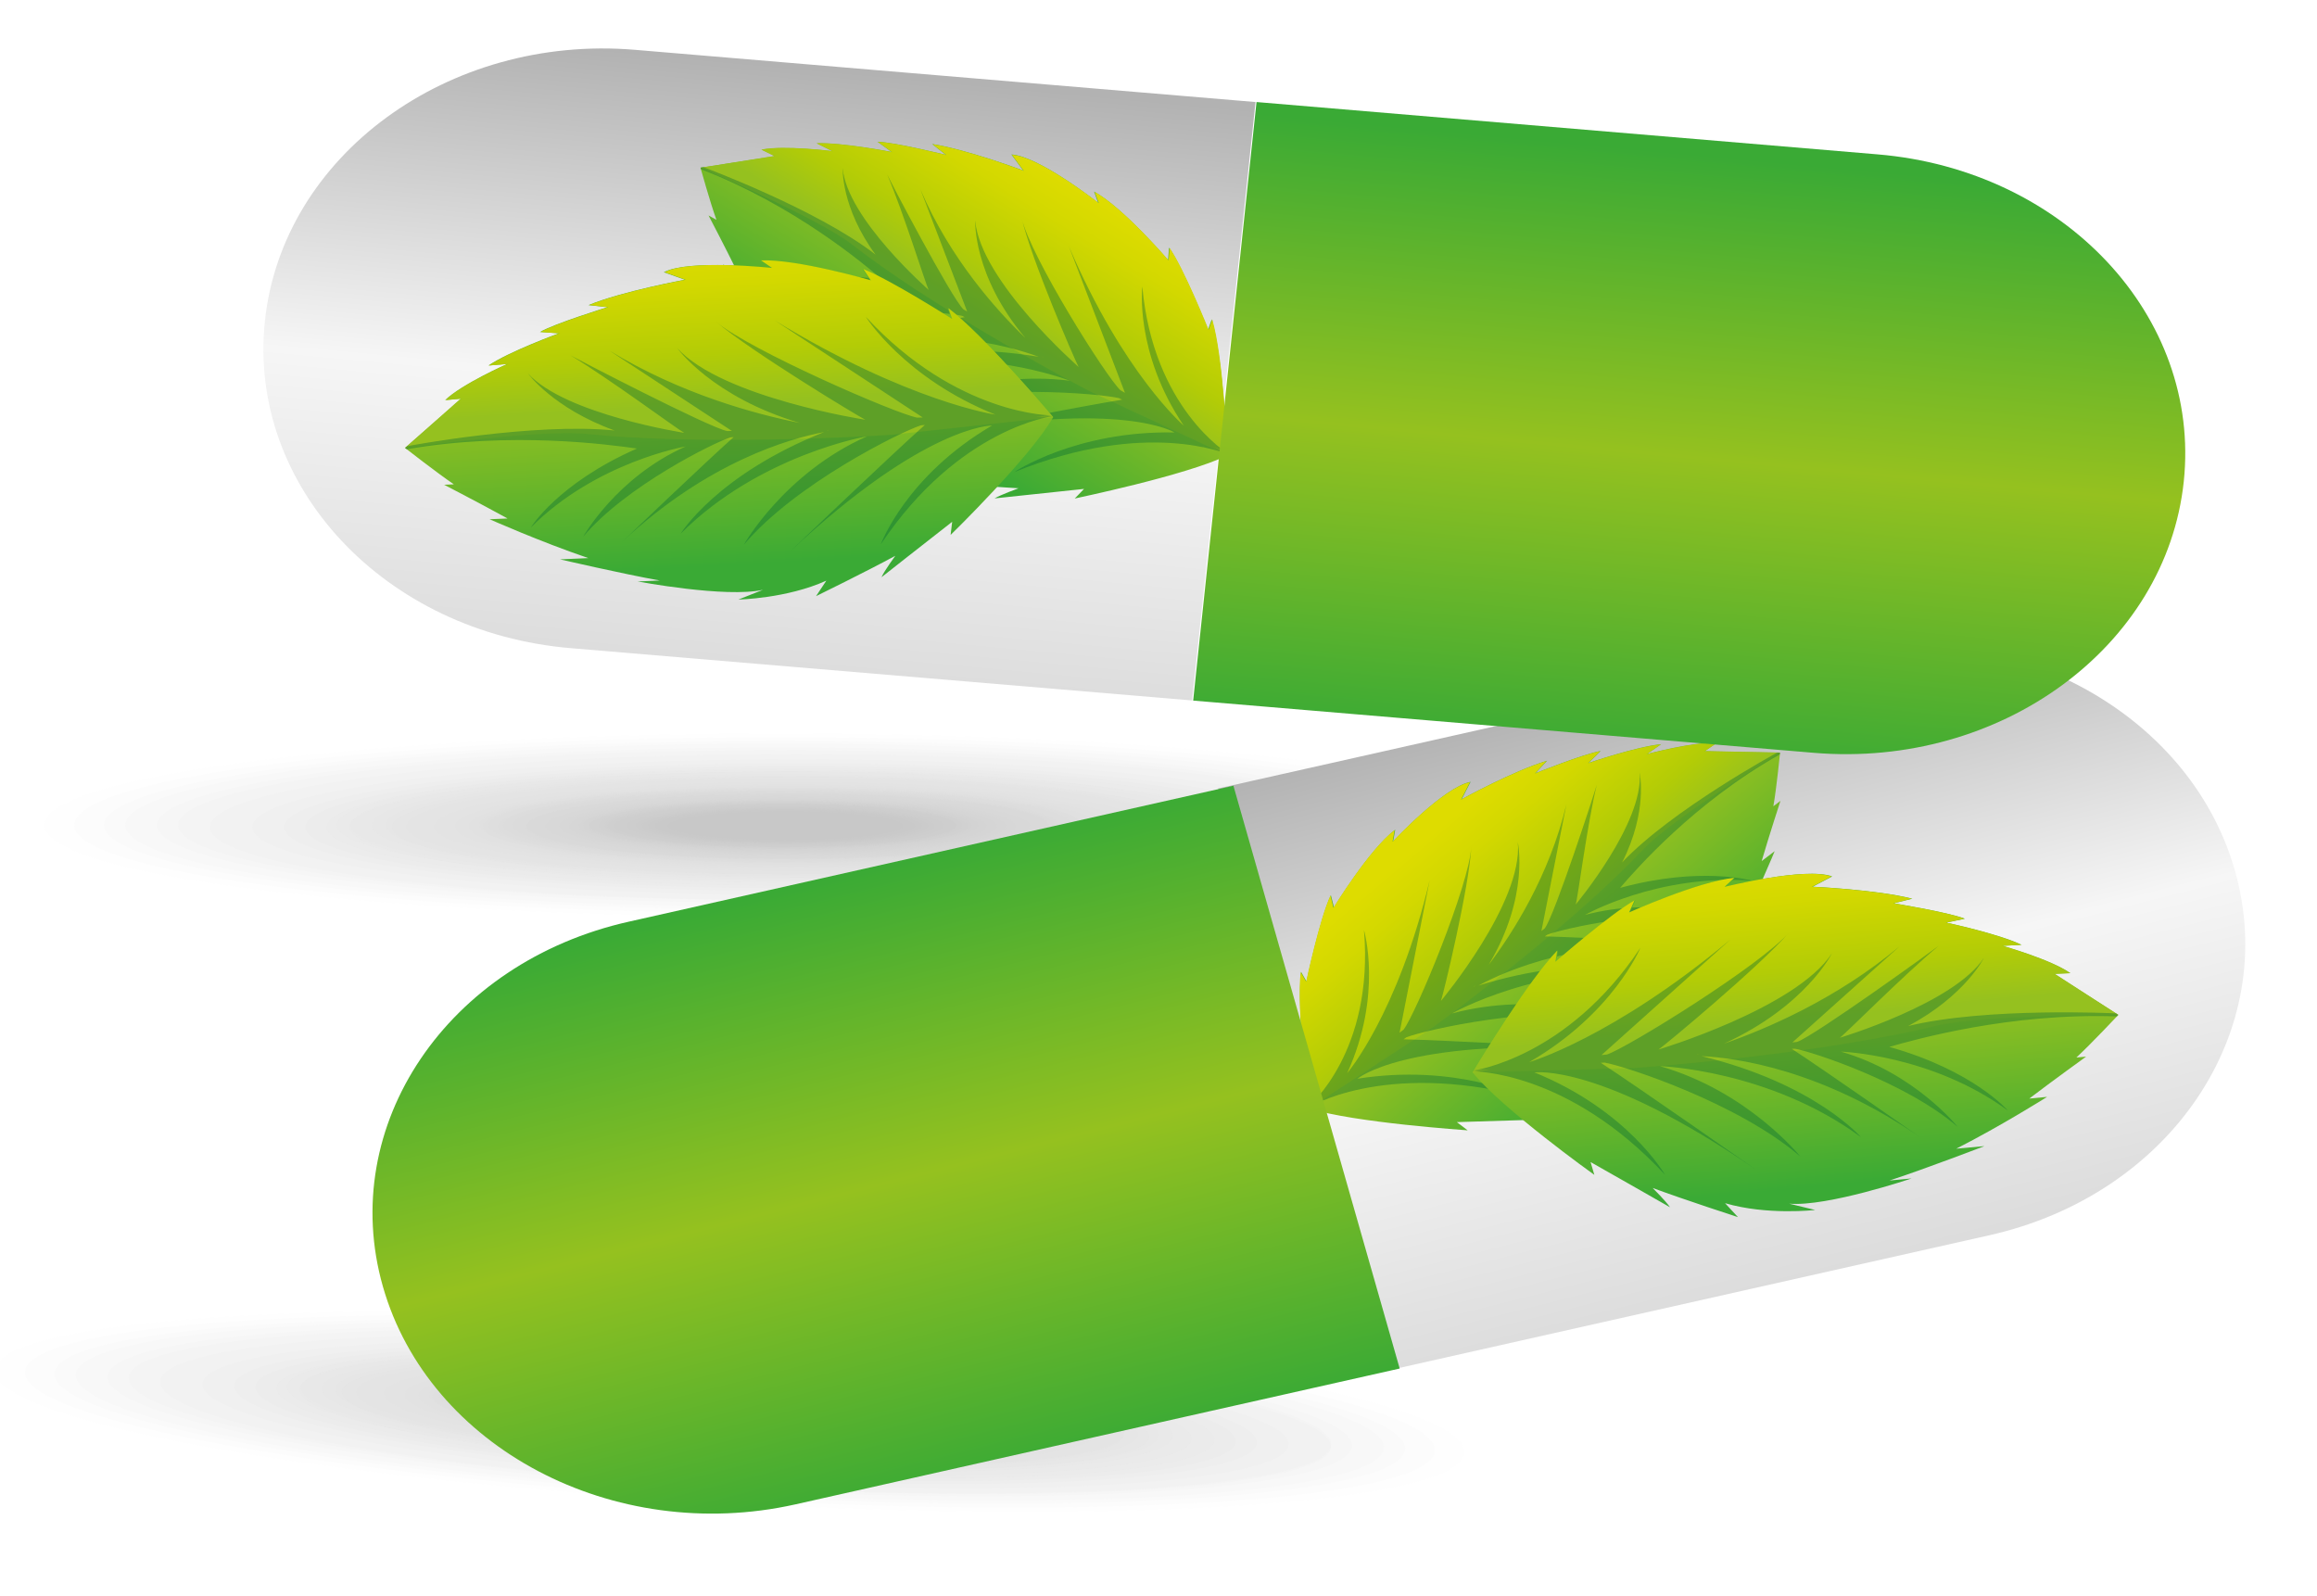 <?xml version="1.0" encoding="utf-8"?>
<!-- Generator: Adobe Illustrator 26.0.1, SVG Export Plug-In . SVG Version: 6.00 Build 0)  -->
<svg version="1.1" id="Calque_1" xmlns="http://www.w3.org/2000/svg" xmlns:xlink="http://www.w3.org/1999/xlink" x="0px" y="0px"
	 viewBox="0 0 369 254.18" style="enable-background:new 0 0 369 254.18;" xml:space="preserve">
<style type="text/css">
	.st0{opacity:0.01;fill:#C6C6C6;}
	.st1{opacity:0.02;fill:#C6C6C6;}
	.st2{opacity:0.03;fill:#C6C6C6;}
	.st3{fill:url(#SVGID_1_);}
	.st4{fill:url(#SVGID_00000158728798205926859150000011894413910372954030_);}
	.st5{filter:url(#Adobe_OpacityMaskFilter);}
	.st6{filter:url(#Adobe_OpacityMaskFilter_00000007392110928739919340000013507519721922563475_);}
	
		.st7{mask:url(#SVGID_00000056421544567310317690000006285650174819369391_);fill:url(#SVGID_00000114067913362349836930000007589480962690678204_);}
	.st8{fill:url(#SVGID_00000173157631798011449030000018152509247106279575_);}
	.st9{opacity:0.37;}
	.st10{fill:#006633;}
	.st11{fill:url(#SVGID_00000026123119974235412690000000096435215946586014_);}
	.st12{filter:url(#Adobe_OpacityMaskFilter_00000014603877731432928600000011502491244287423137_);}
	.st13{filter:url(#Adobe_OpacityMaskFilter_00000062912017404650573890000004467771828539832727_);}
	
		.st14{mask:url(#SVGID_00000114760174269780353680000001378842239272720307_);fill:url(#SVGID_00000158007292837619494980000000204593165279480231_);}
	.st15{fill:url(#SVGID_00000143606355687914037600000016677848465922793878_);}
	.st16{fill:url(#SVGID_00000179618235591086069260000002202003837972623019_);}
	.st17{fill:url(#SVGID_00000102517203333181344940000001384259457680625804_);}
	.st18{fill:url(#SVGID_00000176749544129227401830000013155816712478165143_);}
	.st19{filter:url(#Adobe_OpacityMaskFilter_00000087394356392932798150000001766163694715475639_);}
	.st20{filter:url(#Adobe_OpacityMaskFilter_00000127723336117790800520000002009202152475543979_);}
	
		.st21{mask:url(#SVGID_00000121960344785040189860000000170854917972670088_);fill:url(#SVGID_00000169556459064380464720000016952645107043866009_);}
	.st22{fill:url(#SVGID_00000109014654614683894520000004556261232899430036_);}
	.st23{fill:url(#SVGID_00000090292509836862641760000018061325193270433974_);}
	.st24{filter:url(#Adobe_OpacityMaskFilter_00000033359661705604729370000001482549540766562992_);}
	.st25{filter:url(#Adobe_OpacityMaskFilter_00000038413628542765187080000005631495722750271105_);}
	
		.st26{mask:url(#SVGID_00000036237194309898164570000005728658022687060403_);fill:url(#SVGID_00000053510701570804168340000010913209292350237605_);}
	.st27{fill:url(#SVGID_00000050626443686960717700000008599507392170054583_);}
	.st28{fill:url(#SVGID_00000007404169862986735650000005721987378051987346_);}
</style>
<g>
	<g>
		<path class="st0" d="M-0.77,218.17c-0.58,8.05,51.34,17.52,115.96,21.16c64.6,3.64,117.46,0.06,118.04-7.98
			c0.58-8.04-51.35-17.51-115.95-21.15C52.66,206.55-0.19,210.13-0.77,218.17z"/>
		<path class="st1" d="M3.97,218.43c-0.56,7.72,49.25,16.8,111.27,20.3c61.99,3.49,112.71,0.06,113.26-7.66
			c0.55-7.72-49.26-16.8-111.25-20.29C55.23,207.29,4.52,210.72,3.97,218.43z"/>
		<path class="st2" d="M8.68,218.7c-0.53,7.4,47.19,16.11,106.6,19.45c59.39,3.34,107.96,0.05,108.5-7.35
			c0.53-7.39-47.18-16.1-106.57-19.44C57.8,208.02,9.21,211.31,8.68,218.7z"/>
		<path class="st2" d="M12.06,218.89c-0.51,7.17,45.7,15.6,103.25,18.84c57.52,3.24,104.57,0.05,105.08-7.11
			c0.52-7.16-45.7-15.59-103.22-18.83C59.62,208.55,12.57,211.73,12.06,218.89z"/>
		<path class="st2" d="M17.12,219.17c-0.49,6.82,43.47,14.83,98.23,17.92c54.74,3.08,99.5,0.06,99.98-6.76
			c0.49-6.81-43.47-14.84-98.21-17.92C62.37,209.33,17.61,212.36,17.12,219.17z"/>
		<path class="st2" d="M20.48,219.36c-0.47,6.59,42.01,14.34,94.91,17.32c52.88,2.98,96.13,0.05,96.6-6.54
			c0.47-6.58-42.01-14.34-94.89-17.32C64.2,209.85,20.95,212.78,20.48,219.36z"/>
		<path class="st2" d="M25.51,219.97c-0.46,6.41,40.89,13.96,92.4,16.85c51.48,2.9,93.59,0.05,94.05-6.36
			c0.46-6.42-40.9-13.95-92.38-16.85C68.07,210.71,25.97,213.55,25.51,219.97z"/>
		<path class="st2" d="M32.25,220.35c-0.43,5.95,37.94,12.94,85.72,15.63c47.76,2.69,86.83,0.05,87.26-5.9
			c0.43-5.96-37.95-12.96-85.71-15.64C71.74,211.75,32.68,214.39,32.25,220.35z"/>
		<path class="st2" d="M37.29,220.63c-0.4,5.6,35.74,12.19,80.72,14.72c44.97,2.53,81.75,0.05,82.16-5.55
			c0.4-5.61-35.73-12.2-80.7-14.74C74.49,212.53,37.7,215.02,37.29,220.63z"/>
		<path class="st2" d="M40.67,220.82c-0.39,5.36,34.25,11.68,77.37,14.11c43.11,2.43,78.36,0.04,78.75-5.32
			c0.38-5.38-34.25-11.69-77.35-14.12C76.32,213.07,41.06,215.45,40.67,220.82z"/>
		<path class="st2" d="M44.05,221.01c-0.37,5.13,32.76,11.18,74.02,13.5c41.23,2.32,74.97,0.04,75.34-5.1
			c0.37-5.14-32.77-11.19-74-13.51C78.15,213.59,44.42,215.87,44.05,221.01z"/>
		<path class="st2" d="M47.7,221.22c-0.35,4.88,31.17,10.62,70.41,12.83c39.21,2.21,71.3,0.05,71.65-4.84
			c0.35-4.9-31.16-10.64-70.38-12.85C80.14,214.16,48.05,216.32,47.7,221.22z"/>
		<path class="st2" d="M54.45,221.6c-0.32,4.42,28.21,9.62,63.72,11.62c35.49,2,64.52,0.04,64.84-4.38
			c0.32-4.43-28.2-9.63-63.69-11.63C83.81,215.21,54.77,217.17,54.45,221.6z"/>
		<path class="st2" d="M45.71,220.78c-0.35,4.85,30.95,10.56,69.9,12.75c38.95,2.19,70.8,0.03,71.15-4.82
			c0.35-4.84-30.94-10.55-69.88-12.74C77.92,213.79,46.06,215.94,45.71,220.78z"/>
		<path class="st2" d="M47.92,220.91c-0.34,4.7,29.98,10.23,67.71,12.36c37.71,2.12,68.57,0.03,68.91-4.67
			c0.34-4.7-29.98-10.22-67.68-12.34C79.12,214.13,48.26,216.21,47.92,220.91z"/>
		<path class="st2" d="M51.24,221.09c-0.32,4.48,28.51,9.73,64.42,11.75c35.89,2.02,65.24,0.04,65.56-4.44
			c0.32-4.47-28.5-9.72-64.39-11.74C80.91,214.65,51.56,216.63,51.24,221.09z"/>
		<path class="st2" d="M53.43,221.22c-0.31,4.33,27.56,9.4,62.24,11.36c34.67,1.95,63.04,0.04,63.35-4.29
			c0.31-4.32-27.56-9.4-62.23-11.35C82.12,214.99,53.75,216.9,53.43,221.22z"/>
		<path class="st2" d="M56.75,221.62c-0.3,4.2,26.82,9.15,60.58,11.05c33.76,1.9,61.38,0.04,61.68-4.16
			c0.3-4.22-26.83-9.16-60.59-11.06C84.66,215.54,57.05,217.4,56.75,221.62z"/>
		<path class="st2" d="M61.16,221.87c-0.28,3.9,24.88,8.48,56.21,10.25c31.32,1.76,56.94,0.03,57.22-3.86
			c0.28-3.91-24.89-8.49-56.21-10.25C87.05,216.24,61.43,217.96,61.16,221.87z"/>
		<path class="st2" d="M64.47,222.05c-0.26,3.67,23.44,7.99,52.93,9.65c29.49,1.66,53.62,0.03,53.88-3.64
			c0.27-3.68-23.43-8-52.93-9.66C88.86,216.74,64.73,218.38,64.47,222.05z"/>
		<path class="st2" d="M66.68,222.18c-0.25,3.51,22.46,7.66,50.73,9.25c28.27,1.59,51.4,0.03,51.65-3.48
			c0.25-3.53-22.46-7.66-50.73-9.26C90.06,217.1,66.94,218.65,66.68,222.18z"/>
		<path class="st2" d="M68.9,222.3c-0.24,3.37,21.49,7.34,48.53,8.86c27.05,1.52,49.17,0.02,49.41-3.35
			c0.24-3.37-21.49-7.34-48.53-8.86C91.26,217.44,69.14,218.93,68.9,222.3z"/>
		<path class="st2" d="M71.29,222.44c-0.23,3.21,20.44,6.96,46.16,8.41c25.73,1.45,46.76,0.04,47-3.17
			c0.23-3.21-20.43-6.98-46.16-8.42C92.57,217.81,71.53,219.23,71.29,222.44z"/>
		<path class="st2" d="M75.72,222.69c-0.21,2.89,18.49,6.3,41.78,7.61c23.28,1.31,42.32,0.03,42.53-2.87
			c0.21-2.91-18.5-6.32-41.78-7.62C94.97,218.5,75.93,219.78,75.72,222.69z"/>
		<path class="st2" d="M68.35,222.06c-0.24,3.29,21,7.16,47.46,8.65c26.43,1.49,48.05,0.03,48.29-3.26
			c0.24-3.29-21.01-7.16-47.44-8.65C90.21,217.31,68.59,218.76,68.35,222.06z"/>
		<path class="st2" d="M69.86,222.14c-0.23,3.2,20.33,6.95,45.96,8.39c25.6,1.44,46.54,0.03,46.77-3.17
			c0.23-3.19-20.33-6.95-45.94-8.39C91.03,217.53,70.09,218.95,69.86,222.14z"/>
		<path class="st2" d="M72.11,222.27c-0.22,3.04,19.36,6.61,43.73,7.98c24.37,1.37,44.29,0.02,44.51-3.01
			c0.22-3.03-19.35-6.61-43.72-7.98C92.26,217.88,72.33,219.24,72.11,222.27z"/>
		<path class="st2" d="M73.6,222.35c-0.21,2.93,18.7,6.39,42.25,7.72c23.54,1.32,42.78,0.01,42.99-2.92
			c0.21-2.93-18.69-6.38-42.23-7.7C93.07,218.12,73.82,219.42,73.6,222.35z"/>
		<path class="st2" d="M75.84,222.62c-0.2,2.85,18.22,6.22,41.14,7.51c22.92,1.29,41.66,0.01,41.86-2.84
			c0.2-2.85-18.21-6.22-41.12-7.51C94.8,218.49,76.04,219.77,75.84,222.62z"/>
		<path class="st2" d="M78.84,222.79c-0.19,2.65,16.89,5.77,38.16,6.96c21.26,1.2,38.65,0.02,38.84-2.63
			c0.19-2.65-16.89-5.76-38.15-6.95C96.42,218.97,79.03,220.14,78.84,222.79z"/>
		<path class="st2" d="M81.09,222.91c-0.18,2.5,15.91,5.43,35.94,6.56c20.01,1.13,36.39,0.02,36.57-2.48
			c0.18-2.5-15.91-5.42-35.92-6.55C97.64,219.32,81.27,220.42,81.09,222.91z"/>
		<path class="st2" d="M82.59,223c-0.17,2.4,15.25,5.19,34.44,6.28c19.19,1.08,34.88,0.04,35.05-2.36
			c0.17-2.39-15.24-5.2-34.43-6.28C98.46,219.56,82.77,220.61,82.59,223z"/>
		<path class="st2" d="M84.1,223.08c-0.16,2.28,14.59,4.99,32.95,6.03c18.35,1.03,33.38,0,33.55-2.28
			c0.16-2.29-14.6-4.98-32.95-6.02C99.29,219.78,84.26,220.8,84.1,223.08z"/>
		<path class="st2" d="M85.73,223.18c-0.16,2.18,13.87,4.74,31.33,5.72c17.45,0.98,31.75,0.02,31.91-2.16
			c0.16-2.17-13.89-4.73-31.34-5.72C100.17,220.04,85.89,221,85.73,223.18z"/>
		<path class="st2" d="M88.73,223.34c-0.14,1.97,12.56,4.29,28.37,5.18c15.79,0.89,28.74,0.01,28.88-1.95
			c0.14-1.97-12.57-4.29-28.36-5.18C101.8,220.5,88.87,221.37,88.73,223.34z"/>
		<path class="st2" d="M84.84,222.99c-0.16,2.17,13.77,4.7,31.12,5.68c17.32,0.97,31.5,0.02,31.66-2.15
			c0.15-2.16-13.77-4.69-31.09-5.67C99.17,219.87,84.99,220.83,84.84,222.99z"/>
		<path class="st2" d="M85.82,223.04c-0.15,2.09,13.34,4.55,30.14,5.5c16.78,0.94,30.52,0.02,30.67-2.07
			c0.15-2.09-13.34-4.55-30.12-5.49C99.7,220.03,85.97,220.95,85.82,223.04z"/>
		<path class="st2" d="M87.3,223.12c-0.14,1.99,12.7,4.34,28.68,5.23c15.96,0.9,29.03,0.01,29.18-1.98
			c0.14-1.99-12.69-4.33-28.66-5.23C100.51,220.25,87.44,221.14,87.3,223.12z"/>
		<path class="st2" d="M88.27,223.18c-0.14,1.92,12.27,4.19,27.72,5.06c15.41,0.87,28.06,0,28.2-1.92
			c0.14-1.92-12.28-4.19-27.7-5.05C101.04,220.4,88.41,221.26,88.27,223.18z"/>
		<path class="st2" d="M89.74,223.36c-0.13,1.86,11.94,4.08,26.98,4.92c15.02,0.84,27.32,0,27.45-1.86
			c0.13-1.89-11.95-4.08-26.97-4.93C102.17,220.65,89.88,221.48,89.74,223.36z"/>
		<path class="st2" d="M91.71,223.47c-0.12,1.74,11.08,3.77,25.03,4.55c13.93,0.78,25.35,0.03,25.47-1.71
			c0.12-1.75-11.08-3.79-25.02-4.57C103.24,220.96,91.84,221.73,91.71,223.47z"/>
		<path class="st2" d="M93.19,223.56c-0.12,1.63,10.43,3.56,23.56,4.29c13.12,0.74,23.85,0.01,23.97-1.62
			c0.12-1.64-10.43-3.56-23.54-4.3C104.05,221.19,93.31,221.92,93.19,223.56z"/>
		<path class="st2" d="M94.17,223.61c-0.12,1.57,10.01,3.4,22.6,4.11c12.57,0.71,22.87,0.02,22.98-1.55
			c0.11-1.58-10-3.42-22.58-4.12C104.59,221.34,94.28,222.04,94.17,223.61z"/>
		<path class="st2" d="M95.16,223.67c-0.11,1.49,9.57,3.26,21.61,3.94c12.03,0.68,21.88,0.01,21.98-1.48
			c0.11-1.5-9.56-3.27-21.59-3.94C105.11,221.5,95.27,222.17,95.16,223.67z"/>
		<path class="st2" d="M96.22,223.73c-0.1,1.41,9.11,3.1,20.56,3.74c11.44,0.64,20.81,0.01,20.91-1.41c0.1-1.43-9.1-3.11-20.54-3.76
			C105.7,221.66,96.32,222.3,96.22,223.73z"/>
		<path class="st2" d="M98.19,223.84c-0.09,1.28,8.24,2.79,18.61,3.38c10.36,0.58,18.83,0.02,18.92-1.27
			c0.09-1.3-8.22-2.81-18.58-3.4C106.77,221.97,98.29,222.54,98.19,223.84z"/>
	</g>
	<g>
		<path class="st0" d="M7.08,131.4c0,8.06,52.49,14.6,117.25,14.6c64.73,0,117.23-6.54,117.23-14.6c0-8.06-52.5-14.59-117.23-14.59
			C59.57,116.81,7.08,123.34,7.08,131.4z"/>
		<path class="st1" d="M11.82,131.4c0,7.74,50.36,14,112.5,14c62.12,0,112.48-6.27,112.48-14c0-7.73-50.36-14-112.48-14
			C62.18,117.4,11.82,123.67,11.82,131.4z"/>
		<path class="st2" d="M16.55,131.4c0,7.42,48.25,13.43,107.78,13.43c59.51,0,107.75-6.01,107.75-13.43
			c0-7.41-48.24-13.42-107.75-13.42C64.8,117.98,16.55,123.99,16.55,131.4z"/>
		<path class="st2" d="M19.93,131.4c0,7.18,46.73,13,104.39,13c57.63,0,104.36-5.82,104.36-13c0-7.17-46.73-12.99-104.36-12.99
			C66.66,118.4,19.93,124.22,19.93,131.4z"/>
		<path class="st2" d="M25.01,131.4c0,6.84,44.45,12.36,99.32,12.36c54.85,0,99.3-5.53,99.3-12.36c0-6.82-44.45-12.37-99.3-12.37
			C69.46,119.03,25.01,124.57,25.01,131.4z"/>
		<path class="st2" d="M28.37,131.4c0,6.6,42.95,11.95,95.96,11.95c52.98,0,95.93-5.35,95.93-11.95c0-6.59-42.96-11.95-95.93-11.95
			C71.32,119.45,28.37,124.8,28.37,131.4z"/>
		<path class="st2" d="M33.43,131.72c0,6.42,41.82,11.63,93.43,11.63c51.58,0,93.4-5.21,93.4-11.63c0-6.43-41.82-11.63-93.4-11.63
			C75.25,120.09,33.43,125.29,33.43,131.72z"/>
		<path class="st2" d="M40.19,131.72c0,5.96,38.79,10.79,86.67,10.79c47.85,0,86.66-4.83,86.66-10.79c0-5.97-38.8-10.8-86.66-10.8
			C78.98,120.92,40.19,125.75,40.19,131.72z"/>
		<path class="st2" d="M45.24,131.72c0,5.61,36.54,10.16,81.62,10.16c45.06,0,81.59-4.54,81.59-10.16
			c0-5.62-36.53-10.17-81.59-10.17C81.78,121.55,45.24,126.1,45.24,131.72z"/>
		<path class="st2" d="M48.63,131.72c0,5.38,35.02,9.74,78.23,9.74c43.19,0,78.21-4.36,78.21-9.74c0-5.39-35.01-9.74-78.21-9.74
			C83.65,121.98,48.63,126.33,48.63,131.72z"/>
		<path class="st2" d="M52.02,131.72c0,5.14,33.49,9.32,74.84,9.32c41.32,0,74.82-4.18,74.82-9.32c0-5.15-33.5-9.33-74.82-9.33
			C85.51,122.39,52.02,126.57,52.02,131.72z"/>
		<path class="st2" d="M55.67,131.72c0,4.89,31.87,8.85,71.19,8.85c39.29,0,71.16-3.96,71.16-8.85c0-4.91-31.87-8.87-71.16-8.87
			C87.54,122.85,55.67,126.82,55.67,131.72z"/>
		<path class="st2" d="M62.43,131.72c0,4.43,28.84,8.01,64.43,8.01c35.56,0,64.39-3.59,64.39-8.01c0-4.44-28.84-8.03-64.39-8.03
			C91.28,123.69,62.43,127.28,62.43,131.72z"/>
		<path class="st2" d="M53.66,131.4c0,4.86,31.64,8.8,70.67,8.8c39.02,0,70.66-3.95,70.66-8.8c0-4.85-31.63-8.79-70.66-8.79
			C85.29,122.61,53.66,126.54,53.66,131.4z"/>
		<path class="st2" d="M55.86,131.4c0,4.71,30.65,8.53,68.46,8.53c37.78,0,68.43-3.82,68.43-8.53c0-4.71-30.65-8.52-68.43-8.52
			C86.51,122.88,55.86,126.69,55.86,131.4z"/>
		<path class="st2" d="M59.19,131.4c0,4.48,29.15,8.11,65.14,8.11c35.97,0,65.11-3.63,65.11-8.11c0-4.48-29.14-8.1-65.11-8.1
			C88.34,123.3,59.19,126.92,59.19,131.4z"/>
		<path class="st2" d="M61.4,131.4c0,4.34,28.17,7.83,62.93,7.83c34.74,0,62.91-3.5,62.91-7.83c0-4.33-28.17-7.83-62.91-7.83
			C89.57,123.57,61.4,127.07,61.4,131.4z"/>
		<path class="st2" d="M64.72,131.61c0,4.21,27.43,7.62,61.25,7.62c33.83,0,61.26-3.41,61.26-7.62c0-4.23-27.44-7.64-61.26-7.64
			C92.15,123.97,64.72,127.39,64.72,131.61z"/>
		<path class="st2" d="M69.14,131.61c0,3.91,25.44,7.07,56.83,7.07c31.38,0,56.83-3.16,56.83-7.07c0-3.91-25.45-7.07-56.83-7.07
			C94.59,124.54,69.14,127.7,69.14,131.61z"/>
		<path class="st2" d="M72.46,131.61c0,3.68,23.96,6.66,53.51,6.66c29.55,0,53.51-2.98,53.51-6.66c0-3.69-23.96-6.67-53.51-6.67
			C96.42,124.94,72.46,127.93,72.46,131.61z"/>
		<path class="st2" d="M74.69,131.61c0,3.52,22.96,6.38,51.29,6.38c28.32,0,51.29-2.86,51.29-6.38c0-3.53-22.97-6.39-51.29-6.39
			C97.65,125.23,74.69,128.08,74.69,131.61z"/>
		<path class="st2" d="M76.9,131.61c0,3.37,21.97,6.12,49.07,6.12c27.1,0,49.07-2.74,49.07-6.12c0-3.38-21.97-6.11-49.07-6.11
			C98.87,125.5,76.9,128.24,76.9,131.61z"/>
		<path class="st2" d="M79.31,131.61c0,3.21,20.9,5.8,46.67,5.8c25.78,0,46.67-2.59,46.67-5.8c0-3.21-20.89-5.81-46.67-5.81
			C100.2,125.8,79.31,128.4,79.31,131.61z"/>
		<path class="st2" d="M83.74,131.61c0,2.9,18.91,5.25,42.24,5.25c23.32,0,42.24-2.35,42.24-5.25c0-2.92-18.91-5.26-42.24-5.26
			C102.65,126.35,83.74,128.7,83.74,131.61z"/>
		<path class="st2" d="M76.34,131.4c0,3.3,21.47,5.97,47.98,5.97c26.48,0,47.96-2.67,47.96-5.97c0-3.3-21.48-5.97-47.96-5.97
			C97.81,125.43,76.34,128.1,76.34,131.4z"/>
		<path class="st2" d="M77.85,131.4c0,3.2,20.79,5.79,46.47,5.79c25.65,0,46.44-2.59,46.44-5.79c0-3.2-20.79-5.79-46.44-5.79
			C98.64,125.61,77.85,128.2,77.85,131.4z"/>
		<path class="st2" d="M80.11,131.4c0,3.04,19.79,5.51,44.22,5.51c24.42,0,44.2-2.46,44.2-5.51c0-3.04-19.78-5.51-44.2-5.51
			C99.9,125.89,80.11,128.36,80.11,131.4z"/>
		<path class="st2" d="M81.6,131.4c0,2.94,19.12,5.33,42.72,5.33c23.58,0,42.7-2.39,42.7-5.33c0-2.94-19.11-5.32-42.7-5.32
			C100.72,126.08,81.6,128.46,81.6,131.4z"/>
		<path class="st2" d="M83.85,131.54c0,2.86,18.63,5.19,41.59,5.19c22.96,0,41.58-2.33,41.58-5.19c0-2.85-18.62-5.18-41.58-5.18
			C102.48,126.36,83.85,128.68,83.85,131.54z"/>
		<path class="st2" d="M86.86,131.54c0,2.66,17.27,4.81,38.58,4.81c21.3,0,38.57-2.15,38.57-4.81c0-2.65-17.27-4.8-38.57-4.8
			C104.13,126.74,86.86,128.89,86.86,131.54z"/>
		<path class="st2" d="M89.11,131.54c0,2.51,16.26,4.53,36.33,4.53c20.05,0,36.32-2.02,36.32-4.53c0-2.5-16.27-4.52-36.32-4.52
			C105.38,127.02,89.11,129.04,89.11,131.54z"/>
		<path class="st2" d="M90.62,131.54c0,2.41,15.59,4.33,34.83,4.33c19.23,0,34.81-1.92,34.81-4.33c0-2.39-15.59-4.33-34.81-4.33
			C106.21,127.21,90.62,129.15,90.62,131.54z"/>
		<path class="st2" d="M92.13,131.54c0,2.29,14.92,4.16,33.32,4.16c18.39,0,33.32-1.87,33.32-4.16c0-2.29-14.93-4.15-33.32-4.15
			C107.05,127.39,92.13,129.25,92.13,131.54z"/>
		<path class="st2" d="M93.77,131.54c0,2.19,14.19,3.95,31.68,3.95c17.49,0,31.69-1.76,31.69-3.95c0-2.18-14.2-3.94-31.69-3.94
			C107.95,127.6,93.77,129.36,93.77,131.54z"/>
		<path class="st2" d="M96.77,131.54c0,1.97,12.84,3.57,28.68,3.57c15.82,0,28.67-1.6,28.67-3.57c0-1.97-12.85-3.57-28.67-3.57
			C109.61,127.96,96.77,129.56,96.77,131.54z"/>
		<path class="st2" d="M92.86,131.4c0,2.17,14.08,3.92,31.47,3.92c17.35,0,31.44-1.75,31.44-3.92c0-2.16-14.08-3.91-31.44-3.91
			C106.94,127.49,92.86,129.24,92.86,131.4z"/>
		<path class="st2" d="M93.85,131.4c0,2.1,13.63,3.79,30.48,3.79c16.81,0,30.46-1.69,30.46-3.79c0-2.1-13.64-3.79-30.46-3.79
			C107.48,127.61,93.85,129.3,93.85,131.4z"/>
		<path class="st2" d="M95.33,131.4c0,1.99,12.98,3.61,29,3.61c16,0,28.98-1.62,28.98-3.61c0-1.99-12.98-3.61-28.98-3.61
			C108.31,127.79,95.33,129.41,95.33,131.4z"/>
		<path class="st2" d="M96.3,131.4c0,1.92,12.55,3.5,28.03,3.5c15.45,0,28-1.57,28-3.5c0-1.93-12.55-3.49-28-3.49
			C108.85,127.91,96.3,129.47,96.3,131.4z"/>
		<path class="st2" d="M97.78,131.5c0,1.86,12.21,3.4,27.28,3.4c15.05,0,27.27-1.53,27.27-3.4c0-1.89-12.22-3.41-27.27-3.41
			C110,128.1,97.78,129.61,97.78,131.5z"/>
		<path class="st2" d="M99.76,131.5c0,1.74,11.32,3.14,25.3,3.14c13.96,0,25.3-1.4,25.3-3.14c0-1.75-11.34-3.16-25.3-3.16
			C111.08,128.34,99.76,129.75,99.76,131.5z"/>
		<path class="st2" d="M101.24,131.5c0,1.64,10.66,2.96,23.82,2.96c13.15,0,23.81-1.33,23.81-2.96c0-1.64-10.66-2.97-23.81-2.97
			C111.9,128.53,101.24,129.86,101.24,131.5z"/>
		<path class="st2" d="M102.22,131.5c0,1.57,10.24,2.83,22.84,2.83c12.6,0,22.83-1.26,22.83-2.83c0-1.58-10.23-2.85-22.83-2.85
			C112.45,128.65,102.22,129.92,102.22,131.5z"/>
		<path class="st2" d="M103.21,131.5c0,1.5,9.78,2.71,21.85,2.71c12.05,0,21.83-1.22,21.83-2.71c0-1.51-9.78-2.73-21.83-2.73
			C112.99,128.78,103.21,129.99,103.21,131.5z"/>
		<path class="st2" d="M104.27,131.5c0,1.42,9.31,2.58,20.79,2.58c11.47,0,20.77-1.16,20.77-2.58c0-1.43-9.3-2.6-20.77-2.6
			C113.58,128.9,104.27,130.07,104.27,131.5z"/>
		<path class="st2" d="M106.25,131.5c0,1.29,8.42,2.33,18.81,2.33c10.39,0,18.79-1.04,18.79-2.33c0-1.3-8.41-2.35-18.79-2.35
			C114.67,129.15,106.25,130.2,106.25,131.5z"/>
	</g>
	<g>
		
			<linearGradient id="SVGID_1_" gradientUnits="userSpaceOnUse" x1="-2003.6" y1="-2123.921" x2="-1904.526" y2="-2123.921" gradientTransform="matrix(0.245 0.97 0.97 -0.245 2818.403 1529.492)">
			<stop  offset="0" style="stop-color:#B2B2B2"/>
			<stop  offset="0.539" style="stop-color:#F6F6F6"/>
			<stop  offset="1" style="stop-color:#DCDCDC"/>
		</linearGradient>
		<path class="st3" d="M193.99,125.57l96.26-21.63c28.95-6.47,58.36,9.06,65.67,34.68c7.31,25.63-10.24,51.66-39.2,58.12
			l-96.25,21.64L193.99,125.57z"/>
		<g>
			
				<linearGradient id="SVGID_00000146463354105630574700000005641795171064227760_" gradientUnits="userSpaceOnUse" x1="5869.392" y1="-11532.371" x2="5816.852" y2="-11518.1" gradientTransform="matrix(0.824 0.567 0.567 -0.824 1960.992 -12659.842)">
				<stop  offset="0" style="stop-color:#3AAA35"/>
				<stop  offset="0.497" style="stop-color:#95C11F"/>
				<stop  offset="1" style="stop-color:#3AAA35"/>
			</linearGradient>
			<path style="fill:url(#SVGID_00000146463354105630574700000005641795171064227760_);" d="M208.48,176.52
				c0,0-2.03-15.09-1.28-21.76l0.87,1.53c0,0,2.16-10.09,3.88-13.73l0.5,1.94c0,0,5.6-9.2,9.75-12.37l-0.33,1.86
				c0,0,8.05-8.64,12.33-9.48l-1.42,2.77c0,0,8.25-4.53,13.61-6.14l-1.85,1.99c0,0,7.69-3.09,10.38-3.53l-1.93,1.9
				c0,0,7.65-2.62,11.57-2.99l-2.25,1.57c0,0,7.42-2.01,11.11-1.77l-1.88,1.29l11.95,0.26c0,0-0.57,5.76-1.07,8.54l1.13-0.86
				c0,0-1.81,5.55-2.99,9.59l2.07-1.58c0,0-2.91,7.16-6.27,13.43l3.26-2.48c0,0-5.22,7.46-8.48,11.58l2.55-1.95
				c0,0-7.72,9.99-12.8,12.53l3.86-1.2c0,0-5.44,4.37-11.91,6.06l2.97,0.76c0,0-8.28,1.91-13.5,2.9c0,0,2.94,0.62,4.06,1.08
				c0,0-9.47,0.28-14.35,0.44l1.72,1.31C233.7,179.99,215.66,178.81,208.48,176.52z"/>
			<defs>
				<filter id="Adobe_OpacityMaskFilter" filterUnits="userSpaceOnUse" x="206.96" y="118.35" width="76.51" height="58.17">
					<feFlood  style="flood-color:white;flood-opacity:1" result="back"/>
					<feBlend  in="SourceGraphic" in2="back" mode="normal"/>
				</filter>
			</defs>
			
				<mask maskUnits="userSpaceOnUse" x="206.96" y="118.35" width="76.51" height="58.17" id="SVGID_00000169555123578909797480000002275698434264516232_">
				<g class="st5">
					<defs>
						
							<filter id="Adobe_OpacityMaskFilter_00000042716651242947524650000008484498011704638907_" filterUnits="userSpaceOnUse" x="206.96" y="118.35" width="76.51" height="58.17">
							<feFlood  style="flood-color:white;flood-opacity:1" result="back"/>
							<feBlend  in="SourceGraphic" in2="back" mode="normal"/>
						</filter>
					</defs>
					
						<mask maskUnits="userSpaceOnUse" x="206.96" y="118.35" width="76.51" height="58.17" id="SVGID_00000169555123578909797480000002275698434264516232_">
					</mask>
					
						<linearGradient id="SVGID_00000177442909194112258740000016970797757142125988_" gradientUnits="userSpaceOnUse" x1="-7323.606" y1="8875.966" x2="-7297.239" y2="8875.966" gradientTransform="matrix(-0.647 -0.763 -0.763 0.647 2279.229 -11177.924)">
						<stop  offset="0" style="stop-color:#999999"/>
						<stop  offset="0.273" style="stop-color:#676767"/>
						<stop  offset="0.612" style="stop-color:#303030"/>
						<stop  offset="0.864" style="stop-color:#0D0D0D"/>
						<stop  offset="1" style="stop-color:#000000"/>
					</linearGradient>
					
						<path style="mask:url(#SVGID_00000169555123578909797480000002275698434264516232_);fill:url(#SVGID_00000177442909194112258740000016970797757142125988_);" d="
						M212.36,144.56c0,0,5.6-9.2,9.75-12.38l-0.33,1.86c0,0,8.04-8.63,12.33-9.48l-1.42,2.77c0,0,8.25-4.54,13.6-6.14l-1.84,1.99
						c0,0,7.68-3.08,10.38-3.54l-1.92,1.91c0,0,7.64-2.63,11.57-2.99l-2.26,1.57c0,0,7.42-2.02,11.12-1.77l-1.88,1.29l12.03,0.2
						l-0.5,0.33c0,0-16.72,10.24-21.2,15.01c-10.31,10.98-28.29,24.59-33.48,28.34l-19.8,12.99c-0.31-2.45-2.04-15.67-1.37-21.7
						l0.87,1.53c0,0,2.15-10.09,3.88-13.73L212.36,144.56z"/>
				</g>
			</mask>
			
				<linearGradient id="SVGID_00000022538833892772569360000012769583506445686454_" gradientUnits="userSpaceOnUse" x1="-7323.606" y1="8875.966" x2="-7297.239" y2="8875.966" gradientTransform="matrix(-0.647 -0.763 -0.763 0.647 2279.229 -11177.924)">
				<stop  offset="0" style="stop-color:#95C11F"/>
				<stop  offset="0.321" style="stop-color:#B3CC06"/>
				<stop  offset="0.762" style="stop-color:#D3D800"/>
				<stop  offset="1" style="stop-color:#DEDC00"/>
			</linearGradient>
			<path style="fill:url(#SVGID_00000022538833892772569360000012769583506445686454_);" d="M212.36,144.56c0,0,5.6-9.2,9.75-12.38
				l-0.33,1.86c0,0,8.04-8.63,12.33-9.48l-1.42,2.77c0,0,8.25-4.54,13.6-6.14l-1.84,1.99c0,0,7.68-3.08,10.38-3.54l-1.92,1.91
				c0,0,7.64-2.63,11.57-2.99l-2.26,1.57c0,0,7.42-2.02,11.12-1.77l-1.88,1.29l12.03,0.2l-0.5,0.33c0,0-16.72,10.24-21.2,15.01
				c-10.31,10.98-28.29,24.59-33.48,28.34l-19.8,12.99c-0.31-2.45-2.04-15.67-1.37-21.7l0.87,1.53c0,0,2.15-10.09,3.88-13.73
				L212.36,144.56z"/>
			<g class="st9">
				<path class="st10" d="M217.22,148.1c1.65,19.37-8.8,28.09-8.8,28.09l1.88-1.3l-1.94,1.51c0,0,11.71-7.46,34.14-1.84
					c0,0-10.85-5.21-26.32-2.77c0,0,7.34-6.29,37.13-4.84c0,0-23.17-1.3-29.79-1.44l0.46-0.32c2.91-1.14,20.7-5.21,33.64-3.27
					c0,0-12.89-4.15-26.4-0.52c0,0,14.01-7.94,32.05-6.55c0,0-10.92-3.15-27.8,2.1c4.48-2.44,16.31-7.55,35.3-6.63
					c0,0-19.26-1.08-24.75-1.2l0.38-0.26c2.41-0.95,17.2-4.33,27.96-2.72c0,0-10.72-3.45-21.95-0.43c0,0,11.65-6.6,26.64-5.45
					c0,0-8.2-2.36-21.04,1.14c2.55-2.96,11.78-13.56,25.44-21.26l0.03-0.28l-0.45-0.01c0,0-16.81,9.13-24.7,17.5
					c4.16-8.17,2.79-14.31,2.79-14.31c0.71,8.01-10.18,21.01-10.18,21.01c0.31-0.86,1.84-12.82,3.36-19.06
					c-0.15,0.59-6.7,20.81-8.29,22.86l-0.53,0.42c0.93-4.67,3.99-20.22,3.99-20.22c-2.73,11.46-8.6,20.6-12.41,25.64
					c6.57-10.98,4.66-19.57,4.66-19.57c0.87,9.65-12.24,25.28-12.24,25.28c0.37-1.03,4.5-18.02,4.85-24.65
					c-0.33,6.24-8.88,26.76-10.8,29.22l-0.64,0.5c1.12-5.61,4.8-24.32,4.8-24.32c-5.09,21.37-13.14,30.75-13.14,30.75
					C220.27,158.38,217.22,148.1,217.22,148.1z M234.76,157.09l0.26-0.17l-0.29,0.23C234.74,157.12,234.75,157.11,234.76,157.09z"/>
			</g>
		</g>
		<g>
			
				<linearGradient id="SVGID_00000039127684025480307370000017106082106863082880_" gradientUnits="userSpaceOnUse" x1="10416.928" y1="-6030.079" x2="10364.928" y2="-6015.955" gradientTransform="matrix(0.354 0.935 0.935 -0.354 2238.154 -11685.278)">
				<stop  offset="0" style="stop-color:#3AAA35"/>
				<stop  offset="0.497" style="stop-color:#95C11F"/>
				<stop  offset="1" style="stop-color:#3AAA35"/>
			</linearGradient>
			<path style="fill:url(#SVGID_00000039127684025480307370000017106082106863082880_);" d="M234.53,170.79
				c0,0,8.44-14.06,13.59-19.42l-0.29,1.78c0,0,8.67-7.56,12.61-9.78l-0.88,1.93c0,0,11.03-4.97,16.75-5.5l-1.54,1.42
				c0,0,12.76-3.19,17.02-1.65l-3.1,1.64c0,0,10.17,0.46,15.87,1.91l-2.94,0.74c0,0,8.7,1.41,11.32,2.45l-2.95,0.62
				c0,0,8.36,1.78,11.98,3.54l-3,0.16c0,0,7.75,2.19,10.77,4.35l-2.49,0.11l10.11,6.54c0,0-4.38,4.66-6.68,6.78l1.55-0.14
				c0,0-5.3,3.82-9.05,6.68l2.84-0.27c0,0-7.34,4.63-14.47,8.25l4.49-0.41c0,0-9.53,3.66-15.12,5.48l3.51-0.33
				c0,0-13.39,4.53-19.49,4.02l4.14,1c0,0-7.63,0.89-14.35-1.08l2.05,2.22c0,0-8.42-2.73-13.58-4.64c0,0,2.11,2.09,2.76,3.07
				c0,0-8.34-4.77-12.65-7.2l0.6,2.04C253.91,187.11,239.17,176.55,234.53,170.79z"/>
			<defs>
				
					<filter id="Adobe_OpacityMaskFilter_00000132051523776719110080000012748925760851415220_" filterUnits="userSpaceOnUse" x="234.53" y="139.16" width="102.84" height="31.63">
					<feFlood  style="flood-color:white;flood-opacity:1" result="back"/>
					<feBlend  in="SourceGraphic" in2="back" mode="normal"/>
				</filter>
			</defs>
			
				<mask maskUnits="userSpaceOnUse" x="234.53" y="139.16" width="102.84" height="31.63" id="SVGID_00000155138224662498888510000013895308156493514421_">
				<g style="filter:url(#Adobe_OpacityMaskFilter_00000132051523776719110080000012748925760851415220_);">
					<defs>
						
							<filter id="Adobe_OpacityMaskFilter_00000071551937624092659280000006519696649735523981_" filterUnits="userSpaceOnUse" x="234.53" y="139.16" width="102.84" height="31.63">
							<feFlood  style="flood-color:white;flood-opacity:1" result="back"/>
							<feBlend  in="SourceGraphic" in2="back" mode="normal"/>
						</filter>
					</defs>
					
						<mask maskUnits="userSpaceOnUse" x="234.53" y="139.16" width="102.84" height="31.63" id="SVGID_00000155138224662498888510000013895308156493514421_">
					</mask>
					
						<linearGradient id="SVGID_00000183215609085686549520000007273703397324571570_" gradientUnits="userSpaceOnUse" x1="-10269.275" y1="2373.588" x2="-10244.298" y2="2373.588" gradientTransform="matrix(-0.097 -0.995 -0.995 0.097 1654.177 -10285.975)">
						<stop  offset="0" style="stop-color:#999999"/>
						<stop  offset="0.273" style="stop-color:#676767"/>
						<stop  offset="0.612" style="stop-color:#303030"/>
						<stop  offset="0.864" style="stop-color:#0D0D0D"/>
						<stop  offset="1" style="stop-color:#000000"/>
					</linearGradient>
					
						<path style="mask:url(#SVGID_00000155138224662498888510000013895308156493514421_);fill:url(#SVGID_00000183215609085686549520000007273703397324571570_);" d="
						M259.44,145.31c0,0,11.03-4.97,16.75-5.51l-1.53,1.43c0,0,12.76-3.19,17.02-1.65l-3.1,1.64c0,0,10.17,0.45,15.86,1.9
						l-2.93,0.74c0,0,8.7,1.4,11.32,2.44l-2.94,0.63c0,0,8.36,1.78,11.98,3.54l-3.01,0.16c0,0,7.75,2.19,10.77,4.35l-2.49,0.11
						l10.23,6.53l-0.64,0.02c0,0-21.31-0.03-28.4,1.72c-16.29,4.01-40.97,6.23-47.97,6.71l-25.83,0.72
						c1.38-2.27,8.82-14.57,13.47-19.41l-0.29,1.78c0,0,8.66-7.56,12.61-9.78L259.44,145.31z"/>
				</g>
			</mask>
			
				<linearGradient id="SVGID_00000163776215414428848900000015490719380799153825_" gradientUnits="userSpaceOnUse" x1="-10269.275" y1="2373.588" x2="-10244.298" y2="2373.588" gradientTransform="matrix(-0.097 -0.995 -0.995 0.097 1654.177 -10285.975)">
				<stop  offset="0" style="stop-color:#95C11F"/>
				<stop  offset="0.321" style="stop-color:#B3CC06"/>
				<stop  offset="0.762" style="stop-color:#D3D800"/>
				<stop  offset="1" style="stop-color:#DEDC00"/>
			</linearGradient>
			<path style="fill:url(#SVGID_00000163776215414428848900000015490719380799153825_);" d="M259.44,145.31
				c0,0,11.03-4.97,16.75-5.51l-1.53,1.43c0,0,12.76-3.19,17.02-1.65l-3.1,1.64c0,0,10.17,0.45,15.86,1.9l-2.93,0.74
				c0,0,8.7,1.4,11.32,2.44l-2.94,0.63c0,0,8.36,1.78,11.98,3.54l-3.01,0.16c0,0,7.75,2.19,10.77,4.35l-2.49,0.11l10.23,6.53
				l-0.64,0.02c0,0-21.31-0.03-28.4,1.72c-16.29,4.01-40.97,6.23-47.97,6.71l-25.83,0.72c1.38-2.27,8.82-14.57,13.47-19.41
				l-0.29,1.78c0,0,8.66-7.56,12.61-9.78L259.44,145.31z"/>
			<g class="st9">
				<path class="st10" d="M261.25,150.93c-11.65,17.56-26.54,19.54-26.54,19.54l2.5-0.13l-2.69,0.28c0,0,15.11-0.24,30.64,16.46
					c0,0-5.83-10.22-20.8-16.3c0,0,10.57-1.53,35.25,15.46c0,0-19.08-13.37-24.68-16.99l0.61-0.03c3.28,0.56,21.35,6.46,31.18,14.97
					c0,0-8.3-10.39-22.39-14.41c0,0,17.43,0.57,32.02,11.3c0,0-7.28-8.49-25.37-12.89c5.5,0.27,19.15,2.12,34.88,12.96
					c0,0-15.86-11.12-20.51-14.12l0.5-0.02c2.72,0.46,17.74,5.37,25.92,12.44c0,0-6.9-8.64-18.62-11.98c0,0,14.49,0.48,26.62,9.39
					c0,0-5.46-6.37-18.89-10.14c4.2-1.2,19.3-5.45,36.26-4.86l0.21-0.23l-0.38-0.25c0,0-20.64-1.02-33.09,2.02
					c9.1-4.84,12.07-10.85,12.07-10.85c-4.79,7.28-22.95,12.72-22.95,12.72c0.84-0.58,10.24-10.06,15.76-14.65
					c-0.53,0.43-19.82,14.38-22.57,15.31l-0.74,0.08c3.95-3.53,17.08-15.31,17.08-15.31c-10.09,8.43-21.31,13.2-28.01,15.52
					c13.07-5.98,17.22-14.39,17.22-14.39c-5.77,8.77-27.61,15.31-27.61,15.31c1.01-0.69,16.04-13.15,20.82-18.67
					c-4.5,5.2-25.71,18.35-29.02,19.46l-0.88,0.09c4.75-4.25,20.55-18.41,20.55-18.41c-18.81,15.71-32.07,19.54-32.07,19.54
					C256.93,161.4,261.25,150.93,261.25,150.93z M270.28,167.95l0.34-0.01l-0.4,0.04C270.24,167.96,270.26,167.96,270.28,167.95z"/>
			</g>
		</g>
		
			<linearGradient id="SVGID_00000134942150296924798930000016864518253579004319_" gradientUnits="userSpaceOnUse" x1="-2301.856" y1="1415.077" x2="-2400.925" y2="1415.077" gradientTransform="matrix(-0.245 -0.97 -0.97 0.245 932.645 -2437.577)">
			<stop  offset="0" style="stop-color:#3AAA35"/>
			<stop  offset="0.497" style="stop-color:#95C11F"/>
			<stop  offset="1" style="stop-color:#3AAA35"/>
		</linearGradient>
		<path style="fill:url(#SVGID_00000134942150296924798930000016864518253579004319_);" d="M222.91,217.94l-96.26,21.64
			c-28.96,6.47-58.36-9.06-65.67-34.69c-7.31-25.63,10.24-51.65,39.2-58.12l96.25-21.64L222.91,217.94z"/>
	</g>
	<g>
		
			<linearGradient id="SVGID_00000161621094358771046990000002025543871734237857_" gradientUnits="userSpaceOnUse" x1="-914.54" y1="4641.023" x2="-817.775" y2="4641.023" gradientTransform="matrix(-0.093 0.996 -0.996 -0.093 4659.114 1352.689)">
			<stop  offset="0" style="stop-color:#B2B2B2"/>
			<stop  offset="0.539" style="stop-color:#F6F6F6"/>
			<stop  offset="1" style="stop-color:#DCDCDC"/>
		</linearGradient>
		<path style="fill:url(#SVGID_00000161621094358771046990000002025543871734237857_);" d="M199.95,16.25l-98.87-8.32
			C71.35,5.46,44.98,24.8,42.19,51.11c-2.79,26.32,19.07,49.66,48.8,52.12l98.86,8.32L199.95,16.25z"/>
		<g>
			
				<linearGradient id="SVGID_00000121985960059210447490000002426209385031422351_" gradientUnits="userSpaceOnUse" x1="11155.147" y1="-7173.053" x2="11103.581" y2="-7159.046" gradientTransform="matrix(-0.727 0.686 -0.686 -0.727 3332.023 -12800.508)">
				<stop  offset="0" style="stop-color:#3AAA35"/>
				<stop  offset="0.497" style="stop-color:#95C11F"/>
				<stop  offset="1" style="stop-color:#3AAA35"/>
			</linearGradient>
			<path style="fill:url(#SVGID_00000121985960059210447490000002426209385031422351_);" d="M195.48,72.52c0,0-0.61-15.18-2.5-21.68
				l-0.59,1.63c0,0-3.88-9.68-6.21-13.04l-0.16,1.98c0,0-7.13-8.33-11.78-10.9l0.65,1.79c0,0-9.45-7.45-13.82-7.7l1.88,2.55
				c0,0-8.94-3.36-14.51-4.22l2.17,1.72c0,0-8.13-2.01-10.87-2.08l2.24,1.62c0,0-8.01-1.55-11.95-1.38l2.5,1.25
				c0,0-7.68-0.98-11.29-0.24l2.08,1.02l-11.76,1.88c0,0,1.56,5.61,2.54,8.29l-1.26-0.7c0,0,2.75,5.24,4.62,9.07l-2.31-1.28
				c0,0,4.12,6.68,8.53,12.42l-3.66-2.01c0,0,6.45,6.66,10.39,10.29l-2.86-1.58c0,0,9.36,8.83,14.82,10.65l-4.02-0.67
				c0,0,6.13,3.58,12.82,4.37l-2.8,1.15c0,0,8.51,0.76,13.84,1.04c0,0-2.8,1.01-3.82,1.61c0,0,9.41-1.01,14.25-1.51l-1.48,1.53
				C171.16,79.37,188.77,75.76,195.48,72.52z"/>
			<defs>
				
					<filter id="Adobe_OpacityMaskFilter_00000167367986791393652910000005602713818213697410_" filterUnits="userSpaceOnUse" x="111.57" y="22.61" width="83.91" height="49.91">
					<feFlood  style="flood-color:white;flood-opacity:1" result="back"/>
					<feBlend  in="SourceGraphic" in2="back" mode="normal"/>
				</filter>
			</defs>
			
				<mask maskUnits="userSpaceOnUse" x="111.57" y="22.61" width="83.91" height="49.91" id="SVGID_00000022519718358653697400000007142863773451181712_">
				<g style="filter:url(#Adobe_OpacityMaskFilter_00000167367986791393652910000005602713818213697410_);">
					<defs>
						
							<filter id="Adobe_OpacityMaskFilter_00000023989057082915710380000001972912203813990302_" filterUnits="userSpaceOnUse" x="111.57" y="22.61" width="83.91" height="49.91">
							<feFlood  style="flood-color:white;flood-opacity:1" result="back"/>
							<feBlend  in="SourceGraphic" in2="back" mode="normal"/>
						</filter>
					</defs>
					
						<mask maskUnits="userSpaceOnUse" x="111.57" y="22.61" width="83.91" height="49.91" id="SVGID_00000022519718358653697400000007142863773451181712_">
					</mask>
					
						<linearGradient id="SVGID_00000075846147061379825740000010730700177807364502_" gradientUnits="userSpaceOnUse" x1="-11281.929" y1="3283.837" x2="-11256.254" y2="3283.837" gradientTransform="matrix(0.522 -0.853 0.853 0.522 3244.802 -11286.948)">
						<stop  offset="0" style="stop-color:#999999"/>
						<stop  offset="0.273" style="stop-color:#676767"/>
						<stop  offset="0.612" style="stop-color:#303030"/>
						<stop  offset="0.864" style="stop-color:#0D0D0D"/>
						<stop  offset="1" style="stop-color:#000000"/>
					</linearGradient>
					
						<path style="mask:url(#SVGID_00000022519718358653697400000007142863773451181712_);fill:url(#SVGID_00000075846147061379825740000010730700177807364502_);" d="
						M186.11,41.47c0,0-7.12-8.34-11.77-10.91l0.65,1.79c0,0-9.44-7.44-13.83-7.7l1.88,2.55c0,0-8.94-3.37-14.5-4.23l2.17,1.72
						c0,0-8.12-2.01-10.87-2.09l2.23,1.63c0,0-8-1.56-11.95-1.39l2.5,1.25c0,0-7.68-0.98-11.29-0.24l2.08,1.02l-11.85,1.83
						l0.55,0.26c0,0,18.29,7.85,23.55,11.95c12.09,9.45,32.21,20.46,38,23.46l21.82,10.15c-0.12-2.46-0.7-15.76-2.41-21.62
						l-0.59,1.63c0,0-3.87-9.68-6.21-13.04L186.11,41.47z"/>
				</g>
			</mask>
			
				<linearGradient id="SVGID_00000148645982720374811960000000716464148627208839_" gradientUnits="userSpaceOnUse" x1="-11281.929" y1="3283.837" x2="-11256.254" y2="3283.837" gradientTransform="matrix(0.522 -0.853 0.853 0.522 3244.802 -11286.948)">
				<stop  offset="0" style="stop-color:#95C11F"/>
				<stop  offset="0.321" style="stop-color:#B3CC06"/>
				<stop  offset="0.762" style="stop-color:#D3D800"/>
				<stop  offset="1" style="stop-color:#DEDC00"/>
			</linearGradient>
			<path style="fill:url(#SVGID_00000148645982720374811960000000716464148627208839_);" d="M186.11,41.47
				c0,0-7.12-8.34-11.77-10.91l0.65,1.79c0,0-9.44-7.44-13.83-7.7l1.88,2.55c0,0-8.94-3.37-14.5-4.23l2.17,1.72
				c0,0-8.12-2.01-10.87-2.09l2.23,1.63c0,0-8-1.56-11.95-1.39l2.5,1.25c0,0-7.68-0.98-11.29-0.24l2.08,1.02l-11.85,1.83l0.55,0.26
				c0,0,18.29,7.85,23.55,11.95c12.09,9.45,32.21,20.46,38,23.46l21.82,10.15c-0.12-2.46-0.7-15.76-2.41-21.62l-0.59,1.63
				c0,0-3.87-9.68-6.21-13.04L186.11,41.47z"/>
			<g class="st9">
				<path class="st10" d="M188.52,67.78c0,0-9.58-8.18-18.31-28.6c0,0,6.88,17.98,8.95,23.38l-0.72-0.41
					c-2.32-2.17-14.32-21.29-15.73-27.41c1.5,6.5,8.52,22.73,9.07,23.7c0,0-15.66-13.68-16.47-23.32c0,0-0.41,8.75,7.99,18.71
					c-4.65-4.47-12.02-12.7-16.71-23.66c0,0,5.72,14.95,7.44,19.44l-0.59-0.34c-1.93-1.81-11.91-20.91-12.15-21.47
					c2.58,5.97,6.16,17.58,6.62,18.38c0,0-13.02-11.37-13.7-19.38c0,0-0.29,6.25,5.24,13.76c-9.25-7.21-27.44-13.95-27.44-13.95
					l-0.44,0.07l0.08,0.27c14.83,5.75,25.79,14.97,28.82,17.55c-13.3-1.72-20.99,1.73-20.99,1.73c14.61-3.17,27.27,1.77,27.27,1.77
					c-11.62-1.46-21.62,3.4-21.62,3.4c10.35-3.05,25.55-1.71,28.1-1.1l0.42,0.21c-5.41,0.86-24.25,4.55-24.25,4.55
					c18.6-3.49,31.18-0.04,36.03,1.76c-17.59-2.91-27.84,1.69-27.84,1.69c17.58-3.82,32.8,2.12,32.8,2.12c-13.98-1.75-26,4.1-26,4.1
					c12.45-3.67,30.73-2.06,33.81-1.33l0.51,0.25c-6.51,1.03-29.18,5.47-29.18,5.47c29.18-5.47,37.53-0.25,37.53-0.25
					c-15.71-0.31-25.53,6.31-25.53,6.31c21.19-8.59,34.05-2.81,34.05-2.81l-2.18-1.23l2.08,1.03c0,0-11.84-7.2-13.56-26.56
					C181.91,45.62,180.68,56.19,188.52,67.78z M166.18,56.93l-0.32-0.18l0.28,0.14C166.16,56.9,166.17,56.91,166.18,56.93z"/>
			</g>
		</g>
		<g>
			
				<linearGradient id="SVGID_00000014635344808238743440000011434543034815684491_" gradientUnits="userSpaceOnUse" x1="12272.513" y1="567.34" x2="12220.51" y2="581.465" gradientTransform="matrix(-0.207 0.978 -0.978 -0.207 3208.221 -11794.83)">
				<stop  offset="0" style="stop-color:#3AAA35"/>
				<stop  offset="0.497" style="stop-color:#95C11F"/>
				<stop  offset="1" style="stop-color:#3AAA35"/>
			</linearGradient>
			<path style="fill:url(#SVGID_00000014635344808238743440000011434543034815684491_);" d="M167.73,66.43
				c0,0-10.77-12.75-16.79-17.35l0.59,1.72c0,0-9.88-6.29-14.16-7.95l1.2,1.79c0,0-11.76-3.41-17.51-3.16l1.77,1.2
				c0,0-13.16-1.42-17.11,0.67l3.34,1.2c0,0-9.97,1.83-15.35,4.04l3.03,0.33c0,0-8.36,2.57-10.76,3.95l3.02,0.21
				c0,0-7.95,2.9-11.23,5.13l2.99-0.25c0,0-7.28,3.22-9.88,5.76l2.48-0.23l-8.86,7.84c0,0,5.13,4.01,7.78,5.8l-1.55,0.07
				c0,0,5.9,3.06,10.1,5.37l-2.86,0.12c0,0,8.05,3.58,15.73,6.19l-4.51,0.2c0,0,10.05,2.33,15.89,3.37l-3.53,0.15
				c0,0,14.02,2.65,19.96,1.33l-3.91,1.55c0,0,7.7-0.15,14-3.01l-1.64,2.47c0,0,7.85-3.84,12.62-6.42c0,0-1.73,2.35-2.2,3.41
				c0,0,7.42-5.84,11.26-8.83l-0.25,2.09C151.4,85.19,164.14,72.76,167.73,66.43z"/>
			<defs>
				
					<filter id="Adobe_OpacityMaskFilter_00000082346822296338262920000014835537531659856058_" filterUnits="userSpaceOnUse" x="64.51" y="41.46" width="103.21" height="29.87">
					<feFlood  style="flood-color:white;flood-opacity:1" result="back"/>
					<feBlend  in="SourceGraphic" in2="back" mode="normal"/>
				</filter>
			</defs>
			
				<mask maskUnits="userSpaceOnUse" x="64.51" y="41.46" width="103.21" height="29.87" id="SVGID_00000020394220274376191490000001176527093503978626_">
				<g style="filter:url(#Adobe_OpacityMaskFilter_00000082346822296338262920000014835537531659856058_);">
					<defs>
						
							<filter id="Adobe_OpacityMaskFilter_00000181781000168321242420000003522799769524297358_" filterUnits="userSpaceOnUse" x="64.51" y="41.46" width="103.21" height="29.87">
							<feFlood  style="flood-color:white;flood-opacity:1" result="back"/>
							<feBlend  in="SourceGraphic" in2="back" mode="normal"/>
						</filter>
					</defs>
					
						<mask maskUnits="userSpaceOnUse" x="64.51" y="41.46" width="103.21" height="29.87" id="SVGID_00000020394220274376191490000001176527093503978626_">
					</mask>
					
						<linearGradient id="SVGID_00000142160285753508023650000009663474110998809732_" gradientUnits="userSpaceOnUse" x1="-10331.529" y1="-4478.072" x2="-10306.364" y2="-4478.072" gradientTransform="matrix(-0.057 -0.998 0.998 -0.057 3999.1 -10501.994)">
						<stop  offset="0" style="stop-color:#999999"/>
						<stop  offset="0.273" style="stop-color:#676767"/>
						<stop  offset="0.612" style="stop-color:#303030"/>
						<stop  offset="0.864" style="stop-color:#0D0D0D"/>
						<stop  offset="1" style="stop-color:#000000"/>
					</linearGradient>
					
						<path style="mask:url(#SVGID_00000020394220274376191490000001176527093503978626_);fill:url(#SVGID_00000142160285753508023650000009663474110998809732_);" d="
						M138.69,44.64c0,0-11.76-3.42-17.5-3.17l1.76,1.2c0,0-13.16-1.42-17.1,0.68l3.34,1.2c0,0-9.98,1.83-15.35,4.03l3.03,0.34
						c0,0-8.35,2.57-10.77,3.95l3.02,0.22c0,0-7.95,2.89-11.23,5.12l3-0.25c0,0-7.28,3.21-9.89,5.76l2.48-0.23l-8.97,7.84l0.64-0.07
						c0,0,21.05-2.92,28.36-2.15c16.79,1.75,41.56,0.6,48.57,0.12l25.64-2.79c-1.76-2.06-11.24-13.2-16.67-17.36l0.59,1.72
						c0,0-9.87-6.29-14.15-7.95L138.69,44.64z"/>
				</g>
			</mask>
			
				<linearGradient id="SVGID_00000181768779208633328630000014218103504981615536_" gradientUnits="userSpaceOnUse" x1="-10331.529" y1="-4478.072" x2="-10306.364" y2="-4478.072" gradientTransform="matrix(-0.057 -0.998 0.998 -0.057 3999.1 -10501.994)">
				<stop  offset="0" style="stop-color:#95C11F"/>
				<stop  offset="0.321" style="stop-color:#B3CC06"/>
				<stop  offset="0.762" style="stop-color:#D3D800"/>
				<stop  offset="1" style="stop-color:#DEDC00"/>
			</linearGradient>
			<path style="fill:url(#SVGID_00000181768779208633328630000014218103504981615536_);" d="M138.69,44.64c0,0-11.76-3.42-17.5-3.17
				l1.76,1.2c0,0-13.16-1.42-17.1,0.68l3.34,1.2c0,0-9.98,1.83-15.35,4.03l3.03,0.34c0,0-8.35,2.57-10.77,3.95l3.02,0.22
				c0,0-7.95,2.89-11.23,5.12l3-0.25c0,0-7.28,3.21-9.89,5.76l2.48-0.23l-8.97,7.84l0.64-0.07c0,0,21.05-2.92,28.36-2.15
				c16.79,1.75,41.56,0.6,48.57,0.12l25.64-2.79c-1.76-2.06-11.24-13.2-16.67-17.36l0.59,1.72c0,0-9.87-6.29-14.15-7.95
				L138.69,44.64z"/>
			<g class="st9">
				<path class="st10" d="M158.53,66.03c0,0-13.77-1.98-35.08-14.96c0,0,18.07,11.85,23.5,15.41l-0.89,0.03
					c-3.47-0.65-26.71-10.77-32.05-15.29c5.68,4.81,22.69,15.08,23.81,15.63c0,0-22.72-3.5-29.94-11.38c0,0,5.56,7.75,19.51,11.89
					c-7.02-1.39-18.93-4.58-30.36-11.54c0,0,15.02,9.85,19.53,12.81l-0.74,0.02c-2.88-0.54-24.37-11.72-24.96-12.06
					c6.25,3.78,17.18,11.88,18.11,12.34c0,0-18.89-2.91-24.88-9.45c0,0,3.98,5.53,13.8,9.08c-12.83-1.32-33.05,2.49-33.05,2.49
					l-0.33,0.3l0.25,0.2c16.65-2.89,32.32-0.74,36.68-0.12c-12.62,5.55-16.91,12.58-16.91,12.58C94.97,73.53,109.2,71.1,109.2,71.1
					c-11,4.89-16.32,14.36-16.32,14.36c6.87-8.1,20.86-14.99,23.46-15.81l0.5-0.04c-4.08,3.6-17.82,16.74-17.82,16.74
					c13.67-12.84,26.83-16.52,32.22-17.54c-17.11,6.8-22.84,16.18-22.84,16.18c12.57-12.58,29.69-15.51,29.69-15.51
					c-13.22,5.88-19.63,17.27-19.63,17.27c8.25-9.74,25.08-18.02,28.22-19.02l0.61-0.05c-4.92,4.34-21.45,20.14-21.45,20.14
					c21.45-20.14,32.16-20.06,32.16-20.06c-13.74,8.04-17.73,18.93-17.73,18.93c12.45-18.61,27.43-20.42,27.43-20.42l-2.7,0.09
					l2.49-0.21c0,0-15.06,0.06-29.61-15.71C137.88,50.43,143.96,60.19,158.53,66.03z M131.97,68.5l-0.4,0.01l0.34-0.03
					C131.92,68.48,131.94,68.48,131.97,68.5z"/>
			</g>
		</g>
		
			<linearGradient id="SVGID_00000071547105889101551000000002483394841360779396_" gradientUnits="userSpaceOnUse" x1="-3392.727" y1="-5346.079" x2="-3489.488" y2="-5346.079" gradientTransform="matrix(0.093 -0.996 0.996 0.093 5915.253 -2856.948)">
			<stop  offset="0" style="stop-color:#3AAA35"/>
			<stop  offset="0.497" style="stop-color:#95C11F"/>
			<stop  offset="1" style="stop-color:#3AAA35"/>
		</linearGradient>
		<path style="fill:url(#SVGID_00000071547105889101551000000002483394841360779396_);" d="M190.02,111.57l98.87,8.32
			c29.74,2.47,56.1-16.87,58.89-43.19c2.79-26.32-19.06-49.65-48.8-52.12l-98.87-8.33L190.02,111.57z"/>
	</g>
</g>
</svg>
